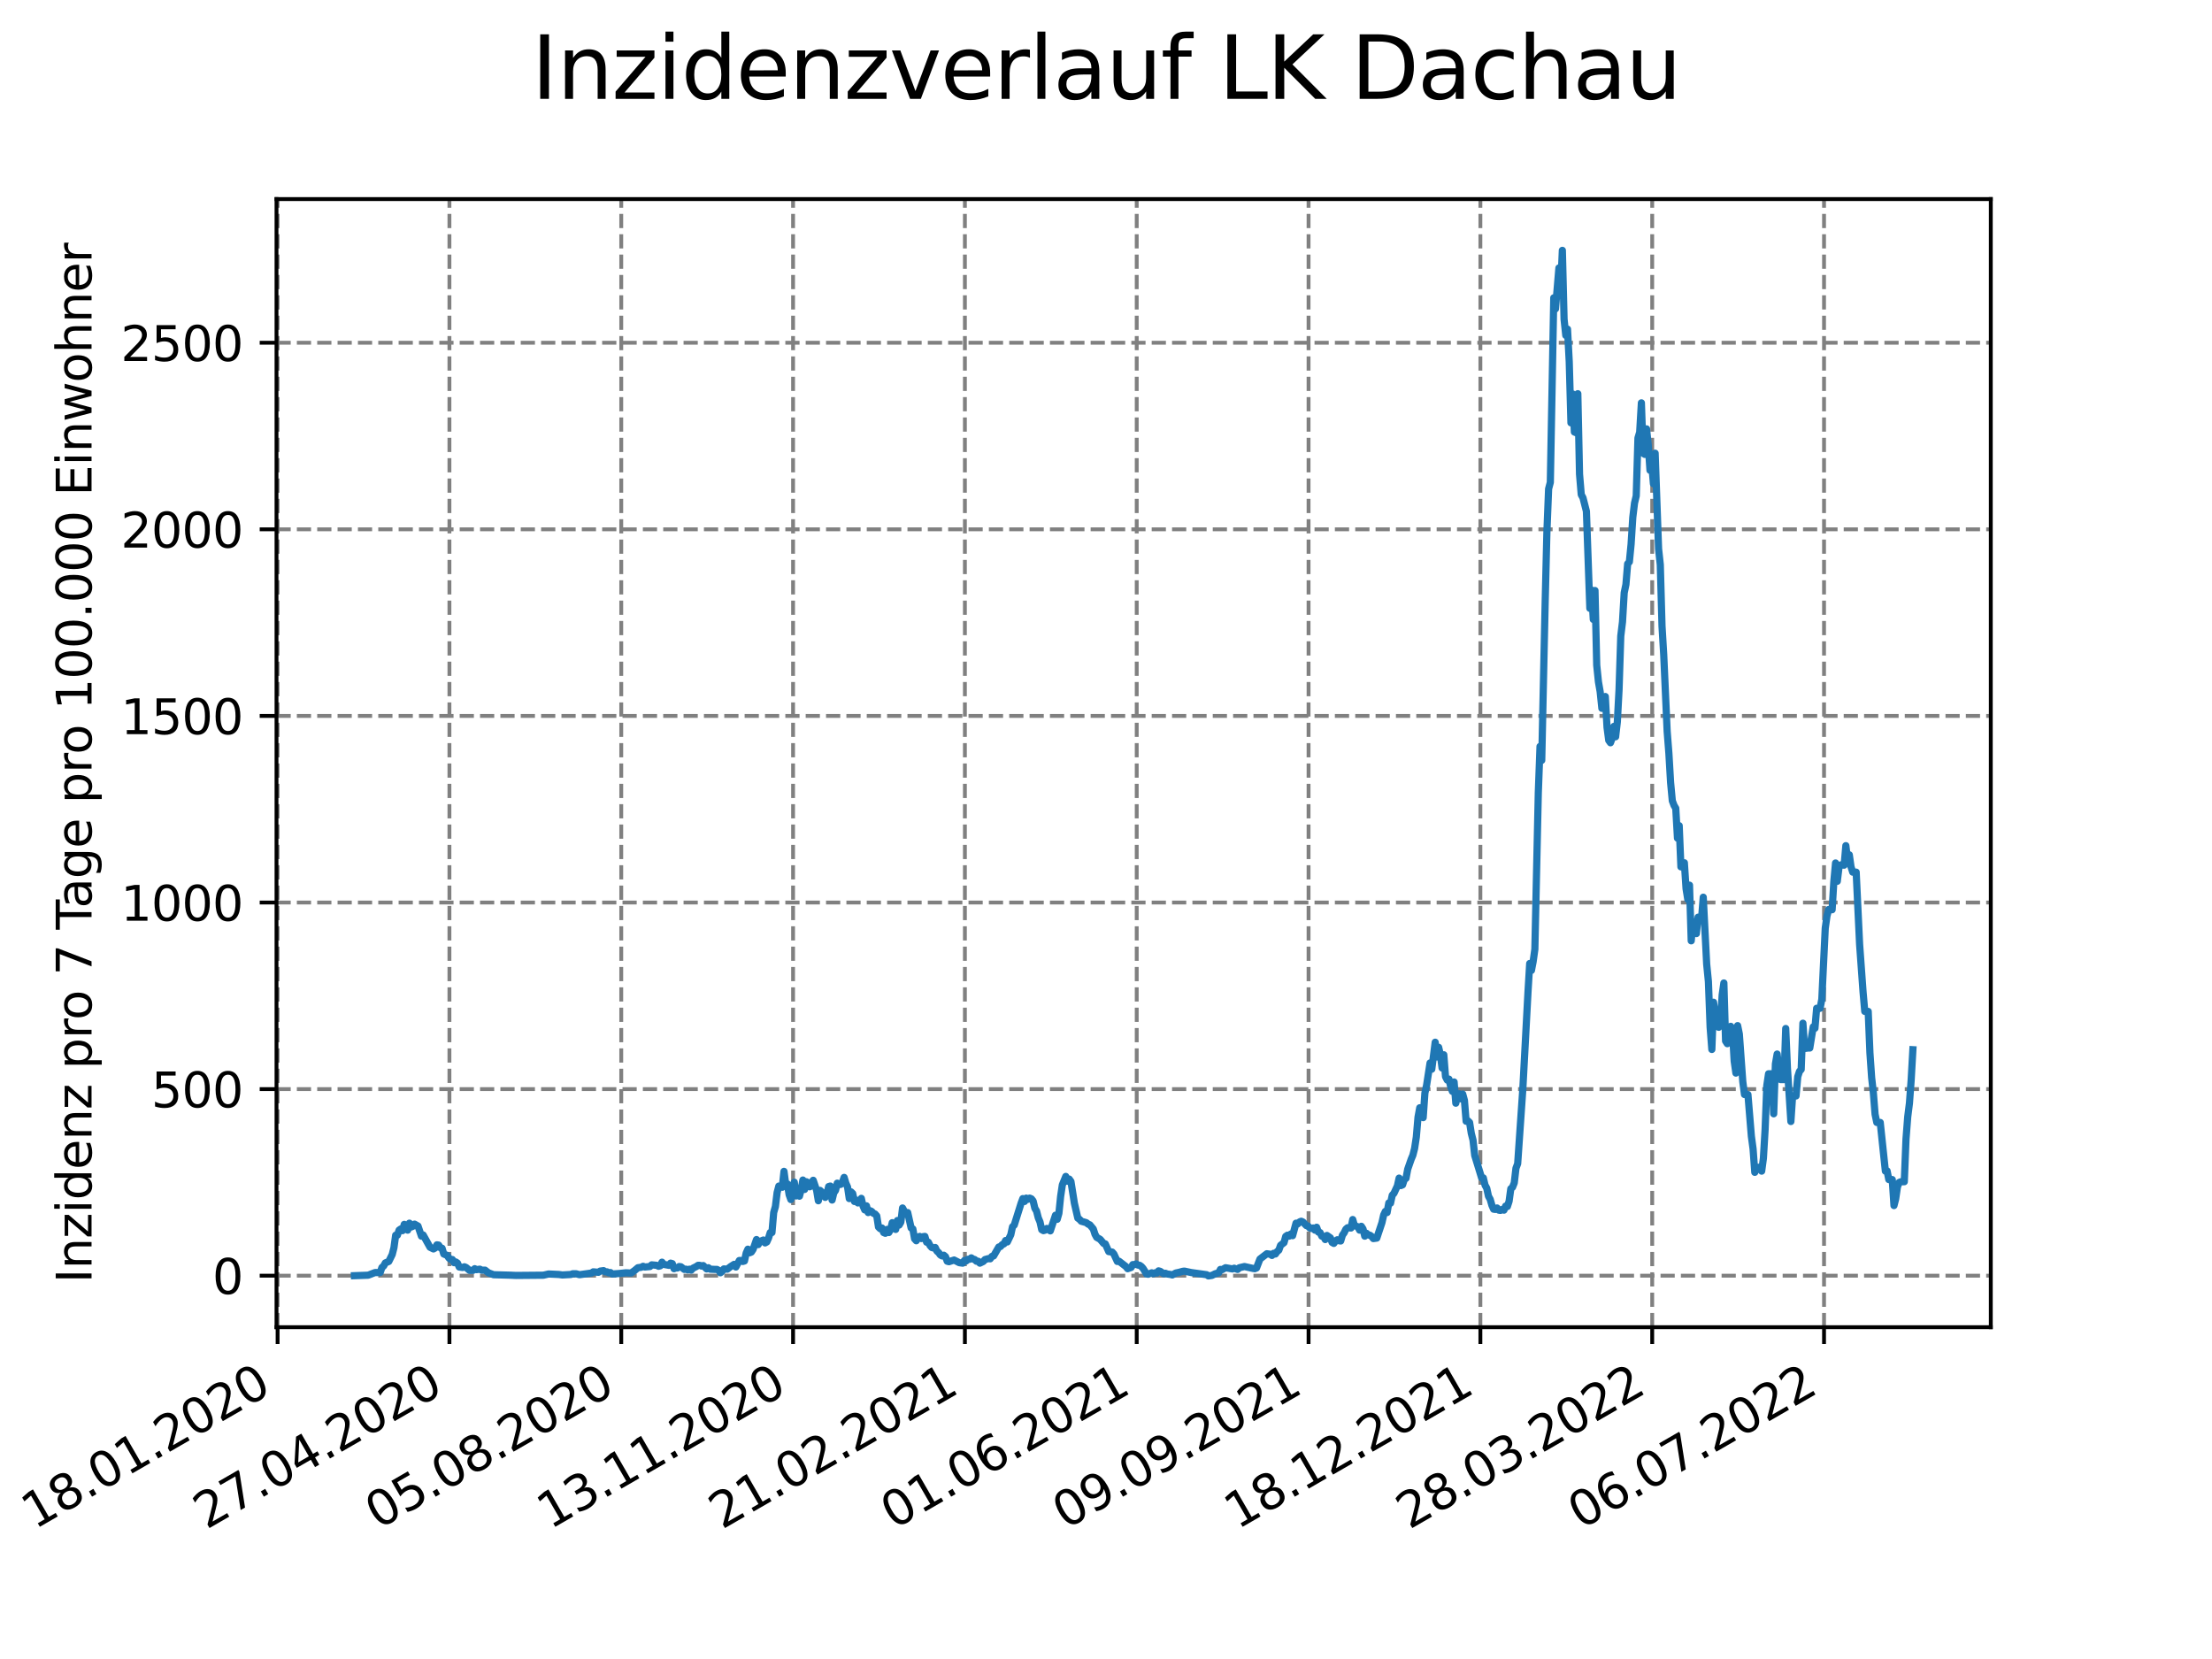 <?xml version="1.0" encoding="utf-8" standalone="no"?>
<!DOCTYPE svg PUBLIC "-//W3C//DTD SVG 1.1//EN"
  "http://www.w3.org/Graphics/SVG/1.1/DTD/svg11.dtd">
<svg xmlns:xlink="http://www.w3.org/1999/xlink" width="460.8pt" height="345.6pt" viewBox="0 0 460.8 345.6" xmlns="http://www.w3.org/2000/svg" version="1.1">
 <defs>
  <style type="text/css">*{stroke-linejoin: round; stroke-linecap: butt}</style>
 </defs>
 <g id="figure_1">
  <g id="patch_1">
   <path d="M 0 345.6 
L 460.8 345.6 
L 460.8 0 
L 0 0 
z
" style="fill: #ffffff"/>
  </g>
  <g id="axes_1">
   <g id="patch_2">
    <path d="M 57.6 276.48 
L 414.72 276.48 
L 414.72 41.472 
L 57.6 41.472 
z
" style="fill: #ffffff"/>
   </g>
   <g id="matplotlib.axis_1">
    <g id="xtick_1">
     <g id="line2d_1">
      <path d="M 57.83 276.48 
L 57.83 41.472 
" clip-path="url(#pc5fd9ca3a9)" style="fill: none; stroke-dasharray: 2.96,1.28; stroke-dashoffset: 0; stroke: #808080; stroke-width: 0.8"/>
     </g>
     <g id="line2d_2">
      <defs>
       <path id="m1466e0e944" d="M 0 0 
L 0 3.5 
" style="stroke: #000000; stroke-width: 0.8"/>
      </defs>
      <g>
       <use xlink:href="#m1466e0e944" x="57.83" y="276.48" style="stroke: #000000; stroke-width: 0.8"/>
      </g>
     </g>
     <g id="text_1">
      <!-- 18.01.2020 -->
      <g transform="translate(7.204 318.689)rotate(-30)scale(0.1 -0.1)">
       <defs>
        <path id="DejaVuSans-31" d="M 794 531 
L 1825 531 
L 1825 4091 
L 703 3866 
L 703 4441 
L 1819 4666 
L 2450 4666 
L 2450 531 
L 3481 531 
L 3481 0 
L 794 0 
L 794 531 
z
" transform="scale(0.016)"/>
        <path id="DejaVuSans-38" d="M 2034 2216 
Q 1584 2216 1326 1975 
Q 1069 1734 1069 1313 
Q 1069 891 1326 650 
Q 1584 409 2034 409 
Q 2484 409 2743 651 
Q 3003 894 3003 1313 
Q 3003 1734 2745 1975 
Q 2488 2216 2034 2216 
z
M 1403 2484 
Q 997 2584 770 2862 
Q 544 3141 544 3541 
Q 544 4100 942 4425 
Q 1341 4750 2034 4750 
Q 2731 4750 3128 4425 
Q 3525 4100 3525 3541 
Q 3525 3141 3298 2862 
Q 3072 2584 2669 2484 
Q 3125 2378 3379 2068 
Q 3634 1759 3634 1313 
Q 3634 634 3220 271 
Q 2806 -91 2034 -91 
Q 1263 -91 848 271 
Q 434 634 434 1313 
Q 434 1759 690 2068 
Q 947 2378 1403 2484 
z
M 1172 3481 
Q 1172 3119 1398 2916 
Q 1625 2713 2034 2713 
Q 2441 2713 2670 2916 
Q 2900 3119 2900 3481 
Q 2900 3844 2670 4047 
Q 2441 4250 2034 4250 
Q 1625 4250 1398 4047 
Q 1172 3844 1172 3481 
z
" transform="scale(0.016)"/>
        <path id="DejaVuSans-2e" d="M 684 794 
L 1344 794 
L 1344 0 
L 684 0 
L 684 794 
z
" transform="scale(0.016)"/>
        <path id="DejaVuSans-30" d="M 2034 4250 
Q 1547 4250 1301 3770 
Q 1056 3291 1056 2328 
Q 1056 1369 1301 889 
Q 1547 409 2034 409 
Q 2525 409 2770 889 
Q 3016 1369 3016 2328 
Q 3016 3291 2770 3770 
Q 2525 4250 2034 4250 
z
M 2034 4750 
Q 2819 4750 3233 4129 
Q 3647 3509 3647 2328 
Q 3647 1150 3233 529 
Q 2819 -91 2034 -91 
Q 1250 -91 836 529 
Q 422 1150 422 2328 
Q 422 3509 836 4129 
Q 1250 4750 2034 4750 
z
" transform="scale(0.016)"/>
        <path id="DejaVuSans-32" d="M 1228 531 
L 3431 531 
L 3431 0 
L 469 0 
L 469 531 
Q 828 903 1448 1529 
Q 2069 2156 2228 2338 
Q 2531 2678 2651 2914 
Q 2772 3150 2772 3378 
Q 2772 3750 2511 3984 
Q 2250 4219 1831 4219 
Q 1534 4219 1204 4116 
Q 875 4013 500 3803 
L 500 4441 
Q 881 4594 1212 4672 
Q 1544 4750 1819 4750 
Q 2544 4750 2975 4387 
Q 3406 4025 3406 3419 
Q 3406 3131 3298 2873 
Q 3191 2616 2906 2266 
Q 2828 2175 2409 1742 
Q 1991 1309 1228 531 
z
" transform="scale(0.016)"/>
       </defs>
       <use xlink:href="#DejaVuSans-31"/>
       <use xlink:href="#DejaVuSans-38" x="63.623"/>
       <use xlink:href="#DejaVuSans-2e" x="127.246"/>
       <use xlink:href="#DejaVuSans-30" x="159.033"/>
       <use xlink:href="#DejaVuSans-31" x="222.656"/>
       <use xlink:href="#DejaVuSans-2e" x="286.279"/>
       <use xlink:href="#DejaVuSans-32" x="318.066"/>
       <use xlink:href="#DejaVuSans-30" x="381.689"/>
       <use xlink:href="#DejaVuSans-32" x="445.312"/>
       <use xlink:href="#DejaVuSans-30" x="508.936"/>
      </g>
     </g>
    </g>
    <g id="xtick_2">
     <g id="line2d_3">
      <path d="M 93.624 276.48 
L 93.624 41.472 
" clip-path="url(#pc5fd9ca3a9)" style="fill: none; stroke-dasharray: 2.96,1.28; stroke-dashoffset: 0; stroke: #808080; stroke-width: 0.8"/>
     </g>
     <g id="line2d_4">
      <g>
       <use xlink:href="#m1466e0e944" x="93.624" y="276.48" style="stroke: #000000; stroke-width: 0.8"/>
      </g>
     </g>
     <g id="text_2">
      <!-- 27.04.2020 -->
      <g transform="translate(42.999 318.689)rotate(-30)scale(0.1 -0.1)">
       <defs>
        <path id="DejaVuSans-37" d="M 525 4666 
L 3525 4666 
L 3525 4397 
L 1831 0 
L 1172 0 
L 2766 4134 
L 525 4134 
L 525 4666 
z
" transform="scale(0.016)"/>
        <path id="DejaVuSans-34" d="M 2419 4116 
L 825 1625 
L 2419 1625 
L 2419 4116 
z
M 2253 4666 
L 3047 4666 
L 3047 1625 
L 3713 1625 
L 3713 1100 
L 3047 1100 
L 3047 0 
L 2419 0 
L 2419 1100 
L 313 1100 
L 313 1709 
L 2253 4666 
z
" transform="scale(0.016)"/>
       </defs>
       <use xlink:href="#DejaVuSans-32"/>
       <use xlink:href="#DejaVuSans-37" x="63.623"/>
       <use xlink:href="#DejaVuSans-2e" x="127.246"/>
       <use xlink:href="#DejaVuSans-30" x="159.033"/>
       <use xlink:href="#DejaVuSans-34" x="222.656"/>
       <use xlink:href="#DejaVuSans-2e" x="286.279"/>
       <use xlink:href="#DejaVuSans-32" x="318.066"/>
       <use xlink:href="#DejaVuSans-30" x="381.689"/>
       <use xlink:href="#DejaVuSans-32" x="445.312"/>
       <use xlink:href="#DejaVuSans-30" x="508.936"/>
      </g>
     </g>
    </g>
    <g id="xtick_3">
     <g id="line2d_5">
      <path d="M 129.418 276.48 
L 129.418 41.472 
" clip-path="url(#pc5fd9ca3a9)" style="fill: none; stroke-dasharray: 2.96,1.28; stroke-dashoffset: 0; stroke: #808080; stroke-width: 0.8"/>
     </g>
     <g id="line2d_6">
      <g>
       <use xlink:href="#m1466e0e944" x="129.418" y="276.48" style="stroke: #000000; stroke-width: 0.8"/>
      </g>
     </g>
     <g id="text_3">
      <!-- 05.08.2020 -->
      <g transform="translate(78.793 318.689)rotate(-30)scale(0.1 -0.1)">
       <defs>
        <path id="DejaVuSans-35" d="M 691 4666 
L 3169 4666 
L 3169 4134 
L 1269 4134 
L 1269 2991 
Q 1406 3038 1543 3061 
Q 1681 3084 1819 3084 
Q 2600 3084 3056 2656 
Q 3513 2228 3513 1497 
Q 3513 744 3044 326 
Q 2575 -91 1722 -91 
Q 1428 -91 1123 -41 
Q 819 9 494 109 
L 494 744 
Q 775 591 1075 516 
Q 1375 441 1709 441 
Q 2250 441 2565 725 
Q 2881 1009 2881 1497 
Q 2881 1984 2565 2268 
Q 2250 2553 1709 2553 
Q 1456 2553 1204 2497 
Q 953 2441 691 2322 
L 691 4666 
z
" transform="scale(0.016)"/>
       </defs>
       <use xlink:href="#DejaVuSans-30"/>
       <use xlink:href="#DejaVuSans-35" x="63.623"/>
       <use xlink:href="#DejaVuSans-2e" x="127.246"/>
       <use xlink:href="#DejaVuSans-30" x="159.033"/>
       <use xlink:href="#DejaVuSans-38" x="222.656"/>
       <use xlink:href="#DejaVuSans-2e" x="286.279"/>
       <use xlink:href="#DejaVuSans-32" x="318.066"/>
       <use xlink:href="#DejaVuSans-30" x="381.689"/>
       <use xlink:href="#DejaVuSans-32" x="445.312"/>
       <use xlink:href="#DejaVuSans-30" x="508.936"/>
      </g>
     </g>
    </g>
    <g id="xtick_4">
     <g id="line2d_7">
      <path d="M 165.213 276.48 
L 165.213 41.472 
" clip-path="url(#pc5fd9ca3a9)" style="fill: none; stroke-dasharray: 2.96,1.28; stroke-dashoffset: 0; stroke: #808080; stroke-width: 0.8"/>
     </g>
     <g id="line2d_8">
      <g>
       <use xlink:href="#m1466e0e944" x="165.213" y="276.48" style="stroke: #000000; stroke-width: 0.8"/>
      </g>
     </g>
     <g id="text_4">
      <!-- 13.11.2020 -->
      <g transform="translate(114.587 318.689)rotate(-30)scale(0.1 -0.1)">
       <defs>
        <path id="DejaVuSans-33" d="M 2597 2516 
Q 3050 2419 3304 2112 
Q 3559 1806 3559 1356 
Q 3559 666 3084 287 
Q 2609 -91 1734 -91 
Q 1441 -91 1130 -33 
Q 819 25 488 141 
L 488 750 
Q 750 597 1062 519 
Q 1375 441 1716 441 
Q 2309 441 2620 675 
Q 2931 909 2931 1356 
Q 2931 1769 2642 2001 
Q 2353 2234 1838 2234 
L 1294 2234 
L 1294 2753 
L 1863 2753 
Q 2328 2753 2575 2939 
Q 2822 3125 2822 3475 
Q 2822 3834 2567 4026 
Q 2313 4219 1838 4219 
Q 1578 4219 1281 4162 
Q 984 4106 628 3988 
L 628 4550 
Q 988 4650 1302 4700 
Q 1616 4750 1894 4750 
Q 2613 4750 3031 4423 
Q 3450 4097 3450 3541 
Q 3450 3153 3228 2886 
Q 3006 2619 2597 2516 
z
" transform="scale(0.016)"/>
       </defs>
       <use xlink:href="#DejaVuSans-31"/>
       <use xlink:href="#DejaVuSans-33" x="63.623"/>
       <use xlink:href="#DejaVuSans-2e" x="127.246"/>
       <use xlink:href="#DejaVuSans-31" x="159.033"/>
       <use xlink:href="#DejaVuSans-31" x="222.656"/>
       <use xlink:href="#DejaVuSans-2e" x="286.279"/>
       <use xlink:href="#DejaVuSans-32" x="318.066"/>
       <use xlink:href="#DejaVuSans-30" x="381.689"/>
       <use xlink:href="#DejaVuSans-32" x="445.312"/>
       <use xlink:href="#DejaVuSans-30" x="508.936"/>
      </g>
     </g>
    </g>
    <g id="xtick_5">
     <g id="line2d_9">
      <path d="M 201.007 276.48 
L 201.007 41.472 
" clip-path="url(#pc5fd9ca3a9)" style="fill: none; stroke-dasharray: 2.96,1.28; stroke-dashoffset: 0; stroke: #808080; stroke-width: 0.8"/>
     </g>
     <g id="line2d_10">
      <g>
       <use xlink:href="#m1466e0e944" x="201.007" y="276.48" style="stroke: #000000; stroke-width: 0.8"/>
      </g>
     </g>
     <g id="text_5">
      <!-- 21.02.2021 -->
      <g transform="translate(150.382 318.689)rotate(-30)scale(0.1 -0.1)">
       <use xlink:href="#DejaVuSans-32"/>
       <use xlink:href="#DejaVuSans-31" x="63.623"/>
       <use xlink:href="#DejaVuSans-2e" x="127.246"/>
       <use xlink:href="#DejaVuSans-30" x="159.033"/>
       <use xlink:href="#DejaVuSans-32" x="222.656"/>
       <use xlink:href="#DejaVuSans-2e" x="286.279"/>
       <use xlink:href="#DejaVuSans-32" x="318.066"/>
       <use xlink:href="#DejaVuSans-30" x="381.689"/>
       <use xlink:href="#DejaVuSans-32" x="445.312"/>
       <use xlink:href="#DejaVuSans-31" x="508.936"/>
      </g>
     </g>
    </g>
    <g id="xtick_6">
     <g id="line2d_11">
      <path d="M 236.801 276.48 
L 236.801 41.472 
" clip-path="url(#pc5fd9ca3a9)" style="fill: none; stroke-dasharray: 2.96,1.28; stroke-dashoffset: 0; stroke: #808080; stroke-width: 0.8"/>
     </g>
     <g id="line2d_12">
      <g>
       <use xlink:href="#m1466e0e944" x="236.801" y="276.48" style="stroke: #000000; stroke-width: 0.8"/>
      </g>
     </g>
     <g id="text_6">
      <!-- 01.06.2021 -->
      <g transform="translate(186.176 318.689)rotate(-30)scale(0.1 -0.1)">
       <defs>
        <path id="DejaVuSans-36" d="M 2113 2584 
Q 1688 2584 1439 2293 
Q 1191 2003 1191 1497 
Q 1191 994 1439 701 
Q 1688 409 2113 409 
Q 2538 409 2786 701 
Q 3034 994 3034 1497 
Q 3034 2003 2786 2293 
Q 2538 2584 2113 2584 
z
M 3366 4563 
L 3366 3988 
Q 3128 4100 2886 4159 
Q 2644 4219 2406 4219 
Q 1781 4219 1451 3797 
Q 1122 3375 1075 2522 
Q 1259 2794 1537 2939 
Q 1816 3084 2150 3084 
Q 2853 3084 3261 2657 
Q 3669 2231 3669 1497 
Q 3669 778 3244 343 
Q 2819 -91 2113 -91 
Q 1303 -91 875 529 
Q 447 1150 447 2328 
Q 447 3434 972 4092 
Q 1497 4750 2381 4750 
Q 2619 4750 2861 4703 
Q 3103 4656 3366 4563 
z
" transform="scale(0.016)"/>
       </defs>
       <use xlink:href="#DejaVuSans-30"/>
       <use xlink:href="#DejaVuSans-31" x="63.623"/>
       <use xlink:href="#DejaVuSans-2e" x="127.246"/>
       <use xlink:href="#DejaVuSans-30" x="159.033"/>
       <use xlink:href="#DejaVuSans-36" x="222.656"/>
       <use xlink:href="#DejaVuSans-2e" x="286.279"/>
       <use xlink:href="#DejaVuSans-32" x="318.066"/>
       <use xlink:href="#DejaVuSans-30" x="381.689"/>
       <use xlink:href="#DejaVuSans-32" x="445.312"/>
       <use xlink:href="#DejaVuSans-31" x="508.936"/>
      </g>
     </g>
    </g>
    <g id="xtick_7">
     <g id="line2d_13">
      <path d="M 272.596 276.48 
L 272.596 41.472 
" clip-path="url(#pc5fd9ca3a9)" style="fill: none; stroke-dasharray: 2.96,1.28; stroke-dashoffset: 0; stroke: #808080; stroke-width: 0.8"/>
     </g>
     <g id="line2d_14">
      <g>
       <use xlink:href="#m1466e0e944" x="272.596" y="276.48" style="stroke: #000000; stroke-width: 0.8"/>
      </g>
     </g>
     <g id="text_7">
      <!-- 09.09.2021 -->
      <g transform="translate(221.97 318.689)rotate(-30)scale(0.1 -0.1)">
       <defs>
        <path id="DejaVuSans-39" d="M 703 97 
L 703 672 
Q 941 559 1184 500 
Q 1428 441 1663 441 
Q 2288 441 2617 861 
Q 2947 1281 2994 2138 
Q 2813 1869 2534 1725 
Q 2256 1581 1919 1581 
Q 1219 1581 811 2004 
Q 403 2428 403 3163 
Q 403 3881 828 4315 
Q 1253 4750 1959 4750 
Q 2769 4750 3195 4129 
Q 3622 3509 3622 2328 
Q 3622 1225 3098 567 
Q 2575 -91 1691 -91 
Q 1453 -91 1209 -44 
Q 966 3 703 97 
z
M 1959 2075 
Q 2384 2075 2632 2365 
Q 2881 2656 2881 3163 
Q 2881 3666 2632 3958 
Q 2384 4250 1959 4250 
Q 1534 4250 1286 3958 
Q 1038 3666 1038 3163 
Q 1038 2656 1286 2365 
Q 1534 2075 1959 2075 
z
" transform="scale(0.016)"/>
       </defs>
       <use xlink:href="#DejaVuSans-30"/>
       <use xlink:href="#DejaVuSans-39" x="63.623"/>
       <use xlink:href="#DejaVuSans-2e" x="127.246"/>
       <use xlink:href="#DejaVuSans-30" x="159.033"/>
       <use xlink:href="#DejaVuSans-39" x="222.656"/>
       <use xlink:href="#DejaVuSans-2e" x="286.279"/>
       <use xlink:href="#DejaVuSans-32" x="318.066"/>
       <use xlink:href="#DejaVuSans-30" x="381.689"/>
       <use xlink:href="#DejaVuSans-32" x="445.312"/>
       <use xlink:href="#DejaVuSans-31" x="508.936"/>
      </g>
     </g>
    </g>
    <g id="xtick_8">
     <g id="line2d_15">
      <path d="M 308.39 276.48 
L 308.39 41.472 
" clip-path="url(#pc5fd9ca3a9)" style="fill: none; stroke-dasharray: 2.96,1.28; stroke-dashoffset: 0; stroke: #808080; stroke-width: 0.8"/>
     </g>
     <g id="line2d_16">
      <g>
       <use xlink:href="#m1466e0e944" x="308.39" y="276.48" style="stroke: #000000; stroke-width: 0.8"/>
      </g>
     </g>
     <g id="text_8">
      <!-- 18.12.2021 -->
      <g transform="translate(257.765 318.689)rotate(-30)scale(0.1 -0.1)">
       <use xlink:href="#DejaVuSans-31"/>
       <use xlink:href="#DejaVuSans-38" x="63.623"/>
       <use xlink:href="#DejaVuSans-2e" x="127.246"/>
       <use xlink:href="#DejaVuSans-31" x="159.033"/>
       <use xlink:href="#DejaVuSans-32" x="222.656"/>
       <use xlink:href="#DejaVuSans-2e" x="286.279"/>
       <use xlink:href="#DejaVuSans-32" x="318.066"/>
       <use xlink:href="#DejaVuSans-30" x="381.689"/>
       <use xlink:href="#DejaVuSans-32" x="445.312"/>
       <use xlink:href="#DejaVuSans-31" x="508.936"/>
      </g>
     </g>
    </g>
    <g id="xtick_9">
     <g id="line2d_17">
      <path d="M 344.184 276.48 
L 344.184 41.472 
" clip-path="url(#pc5fd9ca3a9)" style="fill: none; stroke-dasharray: 2.96,1.28; stroke-dashoffset: 0; stroke: #808080; stroke-width: 0.8"/>
     </g>
     <g id="line2d_18">
      <g>
       <use xlink:href="#m1466e0e944" x="344.184" y="276.48" style="stroke: #000000; stroke-width: 0.8"/>
      </g>
     </g>
     <g id="text_9">
      <!-- 28.03.2022 -->
      <g transform="translate(293.559 318.689)rotate(-30)scale(0.1 -0.1)">
       <use xlink:href="#DejaVuSans-32"/>
       <use xlink:href="#DejaVuSans-38" x="63.623"/>
       <use xlink:href="#DejaVuSans-2e" x="127.246"/>
       <use xlink:href="#DejaVuSans-30" x="159.033"/>
       <use xlink:href="#DejaVuSans-33" x="222.656"/>
       <use xlink:href="#DejaVuSans-2e" x="286.279"/>
       <use xlink:href="#DejaVuSans-32" x="318.066"/>
       <use xlink:href="#DejaVuSans-30" x="381.689"/>
       <use xlink:href="#DejaVuSans-32" x="445.312"/>
       <use xlink:href="#DejaVuSans-32" x="508.936"/>
      </g>
     </g>
    </g>
    <g id="xtick_10">
     <g id="line2d_19">
      <path d="M 379.979 276.48 
L 379.979 41.472 
" clip-path="url(#pc5fd9ca3a9)" style="fill: none; stroke-dasharray: 2.96,1.28; stroke-dashoffset: 0; stroke: #808080; stroke-width: 0.8"/>
     </g>
     <g id="line2d_20">
      <g>
       <use xlink:href="#m1466e0e944" x="379.979" y="276.48" style="stroke: #000000; stroke-width: 0.8"/>
      </g>
     </g>
     <g id="text_10">
      <!-- 06.07.2022 -->
      <g transform="translate(329.353 318.689)rotate(-30)scale(0.1 -0.1)">
       <use xlink:href="#DejaVuSans-30"/>
       <use xlink:href="#DejaVuSans-36" x="63.623"/>
       <use xlink:href="#DejaVuSans-2e" x="127.246"/>
       <use xlink:href="#DejaVuSans-30" x="159.033"/>
       <use xlink:href="#DejaVuSans-37" x="222.656"/>
       <use xlink:href="#DejaVuSans-2e" x="286.279"/>
       <use xlink:href="#DejaVuSans-32" x="318.066"/>
       <use xlink:href="#DejaVuSans-30" x="381.689"/>
       <use xlink:href="#DejaVuSans-32" x="445.312"/>
       <use xlink:href="#DejaVuSans-32" x="508.936"/>
      </g>
     </g>
    </g>
   </g>
   <g id="matplotlib.axis_2">
    <g id="ytick_1">
     <g id="line2d_21">
      <path d="M 57.6 265.748 
L 414.72 265.748 
" clip-path="url(#pc5fd9ca3a9)" style="fill: none; stroke-dasharray: 2.96,1.28; stroke-dashoffset: 0; stroke: #808080; stroke-width: 0.8"/>
     </g>
     <g id="line2d_22">
      <defs>
       <path id="m72b0e35717" d="M 0 0 
L -3.5 0 
" style="stroke: #000000; stroke-width: 0.8"/>
      </defs>
      <g>
       <use xlink:href="#m72b0e35717" x="57.6" y="265.748" style="stroke: #000000; stroke-width: 0.8"/>
      </g>
     </g>
     <g id="text_11">
      <!-- 0 -->
      <g transform="translate(44.237 269.547)scale(0.1 -0.1)">
       <use xlink:href="#DejaVuSans-30"/>
      </g>
     </g>
    </g>
    <g id="ytick_2">
     <g id="line2d_23">
      <path d="M 57.6 226.878 
L 414.72 226.878 
" clip-path="url(#pc5fd9ca3a9)" style="fill: none; stroke-dasharray: 2.96,1.28; stroke-dashoffset: 0; stroke: #808080; stroke-width: 0.8"/>
     </g>
     <g id="line2d_24">
      <g>
       <use xlink:href="#m72b0e35717" x="57.6" y="226.878" style="stroke: #000000; stroke-width: 0.8"/>
      </g>
     </g>
     <g id="text_12">
      <!-- 500 -->
      <g transform="translate(31.512 230.678)scale(0.1 -0.1)">
       <use xlink:href="#DejaVuSans-35"/>
       <use xlink:href="#DejaVuSans-30" x="63.623"/>
       <use xlink:href="#DejaVuSans-30" x="127.246"/>
      </g>
     </g>
    </g>
    <g id="ytick_3">
     <g id="line2d_25">
      <path d="M 57.6 188.009 
L 414.72 188.009 
" clip-path="url(#pc5fd9ca3a9)" style="fill: none; stroke-dasharray: 2.96,1.28; stroke-dashoffset: 0; stroke: #808080; stroke-width: 0.8"/>
     </g>
     <g id="line2d_26">
      <g>
       <use xlink:href="#m72b0e35717" x="57.6" y="188.009" style="stroke: #000000; stroke-width: 0.8"/>
      </g>
     </g>
     <g id="text_13">
      <!-- 1000 -->
      <g transform="translate(25.15 191.809)scale(0.1 -0.1)">
       <use xlink:href="#DejaVuSans-31"/>
       <use xlink:href="#DejaVuSans-30" x="63.623"/>
       <use xlink:href="#DejaVuSans-30" x="127.246"/>
       <use xlink:href="#DejaVuSans-30" x="190.869"/>
      </g>
     </g>
    </g>
    <g id="ytick_4">
     <g id="line2d_27">
      <path d="M 57.6 149.14 
L 414.72 149.14 
" clip-path="url(#pc5fd9ca3a9)" style="fill: none; stroke-dasharray: 2.96,1.28; stroke-dashoffset: 0; stroke: #808080; stroke-width: 0.8"/>
     </g>
     <g id="line2d_28">
      <g>
       <use xlink:href="#m72b0e35717" x="57.6" y="149.14" style="stroke: #000000; stroke-width: 0.8"/>
      </g>
     </g>
     <g id="text_14">
      <!-- 1500 -->
      <g transform="translate(25.15 152.939)scale(0.1 -0.1)">
       <use xlink:href="#DejaVuSans-31"/>
       <use xlink:href="#DejaVuSans-35" x="63.623"/>
       <use xlink:href="#DejaVuSans-30" x="127.246"/>
       <use xlink:href="#DejaVuSans-30" x="190.869"/>
      </g>
     </g>
    </g>
    <g id="ytick_5">
     <g id="line2d_29">
      <path d="M 57.6 110.271 
L 414.72 110.271 
" clip-path="url(#pc5fd9ca3a9)" style="fill: none; stroke-dasharray: 2.96,1.28; stroke-dashoffset: 0; stroke: #808080; stroke-width: 0.8"/>
     </g>
     <g id="line2d_30">
      <g>
       <use xlink:href="#m72b0e35717" x="57.6" y="110.271" style="stroke: #000000; stroke-width: 0.8"/>
      </g>
     </g>
     <g id="text_15">
      <!-- 2000 -->
      <g transform="translate(25.15 114.07)scale(0.1 -0.1)">
       <use xlink:href="#DejaVuSans-32"/>
       <use xlink:href="#DejaVuSans-30" x="63.623"/>
       <use xlink:href="#DejaVuSans-30" x="127.246"/>
       <use xlink:href="#DejaVuSans-30" x="190.869"/>
      </g>
     </g>
    </g>
    <g id="ytick_6">
     <g id="line2d_31">
      <path d="M 57.6 71.402 
L 414.72 71.402 
" clip-path="url(#pc5fd9ca3a9)" style="fill: none; stroke-dasharray: 2.96,1.28; stroke-dashoffset: 0; stroke: #808080; stroke-width: 0.8"/>
     </g>
     <g id="line2d_32">
      <g>
       <use xlink:href="#m72b0e35717" x="57.6" y="71.402" style="stroke: #000000; stroke-width: 0.8"/>
      </g>
     </g>
     <g id="text_16">
      <!-- 2500 -->
      <g transform="translate(25.15 75.201)scale(0.1 -0.1)">
       <use xlink:href="#DejaVuSans-32"/>
       <use xlink:href="#DejaVuSans-35" x="63.623"/>
       <use xlink:href="#DejaVuSans-30" x="127.246"/>
       <use xlink:href="#DejaVuSans-30" x="190.869"/>
      </g>
     </g>
    </g>
    <g id="text_17">
     <!-- Inzidenz pro 7 Tage pro 100.000 Einwohner -->
     <g transform="translate(19.07 267.301)rotate(-90)scale(0.1 -0.1)">
      <defs>
       <path id="DejaVuSans-49" d="M 628 4666 
L 1259 4666 
L 1259 0 
L 628 0 
L 628 4666 
z
" transform="scale(0.016)"/>
       <path id="DejaVuSans-6e" d="M 3513 2113 
L 3513 0 
L 2938 0 
L 2938 2094 
Q 2938 2591 2744 2837 
Q 2550 3084 2163 3084 
Q 1697 3084 1428 2787 
Q 1159 2491 1159 1978 
L 1159 0 
L 581 0 
L 581 3500 
L 1159 3500 
L 1159 2956 
Q 1366 3272 1645 3428 
Q 1925 3584 2291 3584 
Q 2894 3584 3203 3211 
Q 3513 2838 3513 2113 
z
" transform="scale(0.016)"/>
       <path id="DejaVuSans-7a" d="M 353 3500 
L 3084 3500 
L 3084 2975 
L 922 459 
L 3084 459 
L 3084 0 
L 275 0 
L 275 525 
L 2438 3041 
L 353 3041 
L 353 3500 
z
" transform="scale(0.016)"/>
       <path id="DejaVuSans-69" d="M 603 3500 
L 1178 3500 
L 1178 0 
L 603 0 
L 603 3500 
z
M 603 4863 
L 1178 4863 
L 1178 4134 
L 603 4134 
L 603 4863 
z
" transform="scale(0.016)"/>
       <path id="DejaVuSans-64" d="M 2906 2969 
L 2906 4863 
L 3481 4863 
L 3481 0 
L 2906 0 
L 2906 525 
Q 2725 213 2448 61 
Q 2172 -91 1784 -91 
Q 1150 -91 751 415 
Q 353 922 353 1747 
Q 353 2572 751 3078 
Q 1150 3584 1784 3584 
Q 2172 3584 2448 3432 
Q 2725 3281 2906 2969 
z
M 947 1747 
Q 947 1113 1208 752 
Q 1469 391 1925 391 
Q 2381 391 2643 752 
Q 2906 1113 2906 1747 
Q 2906 2381 2643 2742 
Q 2381 3103 1925 3103 
Q 1469 3103 1208 2742 
Q 947 2381 947 1747 
z
" transform="scale(0.016)"/>
       <path id="DejaVuSans-65" d="M 3597 1894 
L 3597 1613 
L 953 1613 
Q 991 1019 1311 708 
Q 1631 397 2203 397 
Q 2534 397 2845 478 
Q 3156 559 3463 722 
L 3463 178 
Q 3153 47 2828 -22 
Q 2503 -91 2169 -91 
Q 1331 -91 842 396 
Q 353 884 353 1716 
Q 353 2575 817 3079 
Q 1281 3584 2069 3584 
Q 2775 3584 3186 3129 
Q 3597 2675 3597 1894 
z
M 3022 2063 
Q 3016 2534 2758 2815 
Q 2500 3097 2075 3097 
Q 1594 3097 1305 2825 
Q 1016 2553 972 2059 
L 3022 2063 
z
" transform="scale(0.016)"/>
       <path id="DejaVuSans-20" transform="scale(0.016)"/>
       <path id="DejaVuSans-70" d="M 1159 525 
L 1159 -1331 
L 581 -1331 
L 581 3500 
L 1159 3500 
L 1159 2969 
Q 1341 3281 1617 3432 
Q 1894 3584 2278 3584 
Q 2916 3584 3314 3078 
Q 3713 2572 3713 1747 
Q 3713 922 3314 415 
Q 2916 -91 2278 -91 
Q 1894 -91 1617 61 
Q 1341 213 1159 525 
z
M 3116 1747 
Q 3116 2381 2855 2742 
Q 2594 3103 2138 3103 
Q 1681 3103 1420 2742 
Q 1159 2381 1159 1747 
Q 1159 1113 1420 752 
Q 1681 391 2138 391 
Q 2594 391 2855 752 
Q 3116 1113 3116 1747 
z
" transform="scale(0.016)"/>
       <path id="DejaVuSans-72" d="M 2631 2963 
Q 2534 3019 2420 3045 
Q 2306 3072 2169 3072 
Q 1681 3072 1420 2755 
Q 1159 2438 1159 1844 
L 1159 0 
L 581 0 
L 581 3500 
L 1159 3500 
L 1159 2956 
Q 1341 3275 1631 3429 
Q 1922 3584 2338 3584 
Q 2397 3584 2469 3576 
Q 2541 3569 2628 3553 
L 2631 2963 
z
" transform="scale(0.016)"/>
       <path id="DejaVuSans-6f" d="M 1959 3097 
Q 1497 3097 1228 2736 
Q 959 2375 959 1747 
Q 959 1119 1226 758 
Q 1494 397 1959 397 
Q 2419 397 2687 759 
Q 2956 1122 2956 1747 
Q 2956 2369 2687 2733 
Q 2419 3097 1959 3097 
z
M 1959 3584 
Q 2709 3584 3137 3096 
Q 3566 2609 3566 1747 
Q 3566 888 3137 398 
Q 2709 -91 1959 -91 
Q 1206 -91 779 398 
Q 353 888 353 1747 
Q 353 2609 779 3096 
Q 1206 3584 1959 3584 
z
" transform="scale(0.016)"/>
       <path id="DejaVuSans-54" d="M -19 4666 
L 3928 4666 
L 3928 4134 
L 2272 4134 
L 2272 0 
L 1638 0 
L 1638 4134 
L -19 4134 
L -19 4666 
z
" transform="scale(0.016)"/>
       <path id="DejaVuSans-61" d="M 2194 1759 
Q 1497 1759 1228 1600 
Q 959 1441 959 1056 
Q 959 750 1161 570 
Q 1363 391 1709 391 
Q 2188 391 2477 730 
Q 2766 1069 2766 1631 
L 2766 1759 
L 2194 1759 
z
M 3341 1997 
L 3341 0 
L 2766 0 
L 2766 531 
Q 2569 213 2275 61 
Q 1981 -91 1556 -91 
Q 1019 -91 701 211 
Q 384 513 384 1019 
Q 384 1609 779 1909 
Q 1175 2209 1959 2209 
L 2766 2209 
L 2766 2266 
Q 2766 2663 2505 2880 
Q 2244 3097 1772 3097 
Q 1472 3097 1187 3025 
Q 903 2953 641 2809 
L 641 3341 
Q 956 3463 1253 3523 
Q 1550 3584 1831 3584 
Q 2591 3584 2966 3190 
Q 3341 2797 3341 1997 
z
" transform="scale(0.016)"/>
       <path id="DejaVuSans-67" d="M 2906 1791 
Q 2906 2416 2648 2759 
Q 2391 3103 1925 3103 
Q 1463 3103 1205 2759 
Q 947 2416 947 1791 
Q 947 1169 1205 825 
Q 1463 481 1925 481 
Q 2391 481 2648 825 
Q 2906 1169 2906 1791 
z
M 3481 434 
Q 3481 -459 3084 -895 
Q 2688 -1331 1869 -1331 
Q 1566 -1331 1297 -1286 
Q 1028 -1241 775 -1147 
L 775 -588 
Q 1028 -725 1275 -790 
Q 1522 -856 1778 -856 
Q 2344 -856 2625 -561 
Q 2906 -266 2906 331 
L 2906 616 
Q 2728 306 2450 153 
Q 2172 0 1784 0 
Q 1141 0 747 490 
Q 353 981 353 1791 
Q 353 2603 747 3093 
Q 1141 3584 1784 3584 
Q 2172 3584 2450 3431 
Q 2728 3278 2906 2969 
L 2906 3500 
L 3481 3500 
L 3481 434 
z
" transform="scale(0.016)"/>
       <path id="DejaVuSans-45" d="M 628 4666 
L 3578 4666 
L 3578 4134 
L 1259 4134 
L 1259 2753 
L 3481 2753 
L 3481 2222 
L 1259 2222 
L 1259 531 
L 3634 531 
L 3634 0 
L 628 0 
L 628 4666 
z
" transform="scale(0.016)"/>
       <path id="DejaVuSans-77" d="M 269 3500 
L 844 3500 
L 1563 769 
L 2278 3500 
L 2956 3500 
L 3675 769 
L 4391 3500 
L 4966 3500 
L 4050 0 
L 3372 0 
L 2619 2869 
L 1863 0 
L 1184 0 
L 269 3500 
z
" transform="scale(0.016)"/>
       <path id="DejaVuSans-68" d="M 3513 2113 
L 3513 0 
L 2938 0 
L 2938 2094 
Q 2938 2591 2744 2837 
Q 2550 3084 2163 3084 
Q 1697 3084 1428 2787 
Q 1159 2491 1159 1978 
L 1159 0 
L 581 0 
L 581 4863 
L 1159 4863 
L 1159 2956 
Q 1366 3272 1645 3428 
Q 1925 3584 2291 3584 
Q 2894 3584 3203 3211 
Q 3513 2838 3513 2113 
z
" transform="scale(0.016)"/>
      </defs>
      <use xlink:href="#DejaVuSans-49"/>
      <use xlink:href="#DejaVuSans-6e" x="29.492"/>
      <use xlink:href="#DejaVuSans-7a" x="92.871"/>
      <use xlink:href="#DejaVuSans-69" x="145.361"/>
      <use xlink:href="#DejaVuSans-64" x="173.145"/>
      <use xlink:href="#DejaVuSans-65" x="236.621"/>
      <use xlink:href="#DejaVuSans-6e" x="298.145"/>
      <use xlink:href="#DejaVuSans-7a" x="361.523"/>
      <use xlink:href="#DejaVuSans-20" x="414.014"/>
      <use xlink:href="#DejaVuSans-70" x="445.801"/>
      <use xlink:href="#DejaVuSans-72" x="509.277"/>
      <use xlink:href="#DejaVuSans-6f" x="548.141"/>
      <use xlink:href="#DejaVuSans-20" x="609.322"/>
      <use xlink:href="#DejaVuSans-37" x="641.109"/>
      <use xlink:href="#DejaVuSans-20" x="704.732"/>
      <use xlink:href="#DejaVuSans-54" x="736.52"/>
      <use xlink:href="#DejaVuSans-61" x="781.104"/>
      <use xlink:href="#DejaVuSans-67" x="842.383"/>
      <use xlink:href="#DejaVuSans-65" x="905.859"/>
      <use xlink:href="#DejaVuSans-20" x="967.383"/>
      <use xlink:href="#DejaVuSans-70" x="999.17"/>
      <use xlink:href="#DejaVuSans-72" x="1062.646"/>
      <use xlink:href="#DejaVuSans-6f" x="1101.51"/>
      <use xlink:href="#DejaVuSans-20" x="1162.691"/>
      <use xlink:href="#DejaVuSans-31" x="1194.479"/>
      <use xlink:href="#DejaVuSans-30" x="1258.102"/>
      <use xlink:href="#DejaVuSans-30" x="1321.725"/>
      <use xlink:href="#DejaVuSans-2e" x="1385.348"/>
      <use xlink:href="#DejaVuSans-30" x="1417.135"/>
      <use xlink:href="#DejaVuSans-30" x="1480.758"/>
      <use xlink:href="#DejaVuSans-30" x="1544.381"/>
      <use xlink:href="#DejaVuSans-20" x="1608.004"/>
      <use xlink:href="#DejaVuSans-45" x="1639.791"/>
      <use xlink:href="#DejaVuSans-69" x="1702.975"/>
      <use xlink:href="#DejaVuSans-6e" x="1730.758"/>
      <use xlink:href="#DejaVuSans-77" x="1794.137"/>
      <use xlink:href="#DejaVuSans-6f" x="1875.924"/>
      <use xlink:href="#DejaVuSans-68" x="1937.105"/>
      <use xlink:href="#DejaVuSans-6e" x="2000.484"/>
      <use xlink:href="#DejaVuSans-65" x="2063.863"/>
      <use xlink:href="#DejaVuSans-72" x="2125.387"/>
     </g>
    </g>
   </g>
   <g id="line2d_33">
    <path d="M 73.833 265.748 
L 76.696 265.647 
L 78.128 265.095 
L 78.844 265.095 
L 79.202 265.095 
L 79.56 264.041 
L 79.918 263.74 
L 80.276 263.088 
L 80.992 262.787 
L 81.707 261.331 
L 82.065 259.926 
L 82.423 257.316 
L 82.781 257.316 
L 83.139 256.262 
L 83.497 256.011 
L 83.855 256.363 
L 84.213 255.058 
L 84.571 255.911 
L 84.929 256.262 
L 85.287 254.807 
L 85.645 255.61 
L 86.003 255.459 
L 86.361 255.008 
L 87.077 255.409 
L 87.793 257.517 
L 88.15 257.266 
L 89.582 259.826 
L 90.298 260.177 
L 90.656 259.976 
L 91.014 259.324 
L 91.372 259.374 
L 91.73 259.926 
L 92.088 260.026 
L 92.446 261.231 
L 93.162 261.532 
L 93.52 262.084 
L 93.878 262.335 
L 94.235 262.385 
L 94.593 263.038 
L 94.951 262.887 
L 95.309 263.138 
L 95.667 263.941 
L 96.383 264.041 
L 96.741 263.891 
L 97.099 264.041 
L 97.815 264.644 
L 98.531 264.644 
L 98.889 264.292 
L 99.247 264.493 
L 99.963 264.393 
L 100.321 264.593 
L 101.036 264.593 
L 101.752 265.145 
L 102.826 265.547 
L 106.406 265.647 
L 107.479 265.697 
L 113.206 265.647 
L 114.28 265.396 
L 116.428 265.497 
L 117.144 265.597 
L 118.934 265.497 
L 119.292 265.346 
L 120.007 265.346 
L 120.723 265.547 
L 123.229 265.196 
L 123.587 264.945 
L 124.661 265.045 
L 125.019 264.794 
L 125.735 264.694 
L 126.092 264.945 
L 126.45 264.945 
L 126.808 265.145 
L 127.166 265.095 
L 127.524 265.396 
L 128.956 265.296 
L 130.388 265.145 
L 131.462 265.196 
L 132.177 264.694 
L 132.893 264.091 
L 133.609 263.991 
L 133.967 263.79 
L 134.325 263.941 
L 135.399 263.841 
L 135.757 263.489 
L 136.831 263.59 
L 137.189 263.79 
L 137.547 263.69 
L 137.905 262.937 
L 138.263 263.389 
L 139.336 263.59 
L 139.694 263.138 
L 140.052 263.238 
L 140.41 264.292 
L 140.768 264.142 
L 141.126 264.142 
L 141.484 263.841 
L 141.842 263.891 
L 142.558 264.443 
L 142.916 264.393 
L 143.274 264.543 
L 143.632 264.393 
L 143.99 264.593 
L 144.348 264.192 
L 145.063 263.841 
L 145.421 263.59 
L 145.779 263.59 
L 146.137 263.74 
L 146.495 263.64 
L 147.211 264.342 
L 147.569 264.091 
L 147.927 264.393 
L 149.001 264.443 
L 149.359 264.443 
L 149.717 264.644 
L 150.075 265.145 
L 150.433 264.844 
L 150.791 264.342 
L 151.506 264.393 
L 152.222 263.841 
L 152.938 263.389 
L 153.296 263.941 
L 154.012 262.586 
L 154.37 262.586 
L 154.728 262.787 
L 155.086 262.686 
L 155.444 261.03 
L 155.802 260.227 
L 156.16 260.98 
L 156.518 260.829 
L 156.876 260.277 
L 157.591 258.22 
L 157.949 259.274 
L 158.307 258.621 
L 159.023 258.32 
L 159.381 258.922 
L 159.739 258.722 
L 160.097 257.919 
L 160.455 256.764 
L 160.813 256.764 
L 161.171 252.599 
L 161.529 251.344 
L 161.887 248.433 
L 162.245 247.078 
L 162.961 247.329 
L 163.319 244.017 
L 163.676 246.727 
L 164.034 246.627 
L 164.392 248.885 
L 164.75 249.889 
L 165.108 247.58 
L 165.466 246.275 
L 165.824 249.136 
L 166.182 247.982 
L 166.54 249.186 
L 166.898 247.831 
L 167.256 245.824 
L 167.614 247.781 
L 167.972 246.175 
L 168.33 246.376 
L 168.688 247.229 
L 169.046 246.376 
L 169.404 245.874 
L 170.119 247.982 
L 170.477 250.14 
L 170.835 247.982 
L 171.551 248.684 
L 171.909 249.437 
L 172.267 248.734 
L 172.625 247.179 
L 172.983 247.078 
L 173.341 249.989 
L 173.699 248.483 
L 174.057 247.982 
L 174.415 246.476 
L 174.773 246.777 
L 175.131 246.727 
L 175.489 246.275 
L 175.847 245.272 
L 176.205 246.476 
L 176.562 247.279 
L 176.92 249.688 
L 177.278 248.283 
L 177.636 248.634 
L 177.994 250.29 
L 178.352 249.989 
L 178.71 250.591 
L 179.068 250.24 
L 179.426 249.638 
L 179.784 251.244 
L 180.142 252.047 
L 180.5 251.194 
L 180.858 252.599 
L 181.216 252.197 
L 181.574 252.348 
L 181.932 252.749 
L 182.29 252.9 
L 182.647 253.301 
L 183.005 255.61 
L 183.363 255.961 
L 183.721 255.811 
L 184.079 256.764 
L 184.437 256.915 
L 184.795 256.112 
L 185.153 256.764 
L 185.511 256.162 
L 185.869 254.707 
L 186.585 256.112 
L 186.943 254.255 
L 187.301 255.208 
L 187.659 254.606 
L 188.017 251.645 
L 188.733 252.95 
L 189.09 252.599 
L 189.806 255.811 
L 190.164 256.011 
L 190.522 258.069 
L 190.88 258.471 
L 191.238 257.718 
L 191.596 257.567 
L 191.954 258.019 
L 192.312 257.617 
L 192.67 257.567 
L 193.028 258.772 
L 193.386 258.772 
L 193.744 259.474 
L 194.102 259.876 
L 194.46 259.976 
L 194.818 259.876 
L 195.175 260.629 
L 195.533 260.93 
L 195.891 261.432 
L 196.249 261.632 
L 196.607 261.482 
L 196.965 261.783 
L 197.323 262.736 
L 197.681 262.837 
L 198.755 262.486 
L 199.829 263.038 
L 200.545 263.138 
L 200.903 262.586 
L 201.261 262.686 
L 201.618 262.335 
L 201.976 262.335 
L 202.334 262.034 
L 202.692 262.285 
L 203.05 262.385 
L 203.408 262.736 
L 203.766 262.736 
L 204.124 263.138 
L 204.84 262.787 
L 205.198 262.385 
L 205.914 262.184 
L 206.272 262.235 
L 206.63 261.733 
L 206.988 261.632 
L 208.061 259.775 
L 208.419 259.675 
L 208.777 259.274 
L 209.135 259.123 
L 209.493 258.42 
L 209.851 258.722 
L 210.567 257.216 
L 210.925 255.56 
L 211.283 255.208 
L 212.715 250.642 
L 213.073 249.688 
L 213.431 250.29 
L 213.789 249.588 
L 214.146 249.839 
L 214.504 249.588 
L 214.862 249.738 
L 215.22 250.19 
L 215.578 251.695 
L 215.936 252.298 
L 216.294 253.703 
L 216.652 254.556 
L 217.01 256.162 
L 217.368 256.363 
L 217.726 256.262 
L 218.084 255.911 
L 218.8 256.413 
L 219.874 253.151 
L 220.232 254.004 
L 220.589 252.749 
L 220.947 249.236 
L 221.305 246.827 
L 222.021 245.071 
L 222.379 246.075 
L 222.737 245.623 
L 223.095 246.125 
L 223.811 250.642 
L 224.527 253.753 
L 224.885 254.004 
L 225.243 254.405 
L 225.959 254.606 
L 226.317 254.707 
L 226.675 255.008 
L 227.032 255.158 
L 227.748 256.011 
L 228.106 257.116 
L 228.464 257.768 
L 229.18 258.169 
L 229.896 259.023 
L 230.254 259.123 
L 230.97 260.729 
L 231.686 260.829 
L 232.044 261.231 
L 232.76 262.787 
L 233.117 262.736 
L 233.833 263.288 
L 234.549 263.841 
L 234.907 264.292 
L 235.623 264.041 
L 235.981 263.439 
L 236.339 263.439 
L 236.697 263.288 
L 237.055 263.539 
L 237.413 263.59 
L 237.771 263.841 
L 238.129 264.242 
L 238.845 265.396 
L 239.203 265.447 
L 239.918 265.145 
L 240.276 265.346 
L 240.634 265.145 
L 240.992 265.196 
L 241.35 264.744 
L 241.708 264.844 
L 242.424 265.346 
L 242.782 265.246 
L 243.14 265.396 
L 243.856 265.497 
L 244.214 265.597 
L 244.93 265.196 
L 245.645 265.045 
L 246.361 264.844 
L 246.719 264.794 
L 248.151 265.095 
L 251.373 265.547 
L 251.731 265.798 
L 252.446 265.697 
L 253.162 265.346 
L 253.878 265.145 
L 254.236 264.443 
L 254.594 264.493 
L 255.31 264.091 
L 256.742 264.342 
L 257.1 264.192 
L 257.816 264.443 
L 258.174 264.091 
L 259.247 263.841 
L 261.037 264.242 
L 261.395 264.292 
L 261.753 264.142 
L 262.469 262.285 
L 263.901 261.181 
L 264.616 261.281 
L 264.974 261.532 
L 265.332 261.08 
L 265.69 261.231 
L 266.048 260.729 
L 266.406 260.428 
L 266.764 259.424 
L 267.48 258.872 
L 267.838 257.567 
L 268.196 257.316 
L 268.554 257.517 
L 268.912 257.065 
L 269.27 257.417 
L 269.986 254.807 
L 270.344 254.958 
L 270.702 254.556 
L 271.059 254.405 
L 271.417 254.556 
L 272.133 255.309 
L 272.491 255.409 
L 272.849 255.811 
L 273.207 255.911 
L 273.565 255.811 
L 273.923 256.262 
L 274.281 255.66 
L 274.639 256.664 
L 274.997 256.764 
L 275.355 257.517 
L 275.713 257.567 
L 276.071 258.22 
L 276.429 257.366 
L 277.145 257.868 
L 277.502 258.822 
L 277.86 259.023 
L 278.218 258.521 
L 278.576 258.27 
L 278.934 258.471 
L 279.292 258.521 
L 279.65 257.316 
L 280.008 256.814 
L 280.366 256.062 
L 280.724 255.761 
L 281.44 255.811 
L 281.798 254.054 
L 282.156 255.309 
L 282.872 255.56 
L 283.23 256.262 
L 283.587 255.459 
L 283.945 256.011 
L 284.303 257.517 
L 284.661 256.915 
L 285.019 257.266 
L 285.377 257.316 
L 285.735 257.567 
L 286.093 258.019 
L 286.809 257.919 
L 287.883 254.707 
L 288.241 253.101 
L 288.599 252.348 
L 288.957 252.599 
L 289.315 250.591 
L 289.673 250.642 
L 290.03 248.985 
L 290.388 248.584 
L 291.104 247.028 
L 291.462 245.422 
L 291.82 246.978 
L 292.178 246.827 
L 292.536 245.723 
L 292.894 245.472 
L 293.252 243.565 
L 293.968 241.508 
L 294.326 240.654 
L 294.684 239.249 
L 295.042 236.89 
L 295.4 232.725 
L 295.758 230.768 
L 296.115 231.37 
L 296.473 232.825 
L 296.831 227.706 
L 297.189 226.05 
L 297.905 221.433 
L 298.263 222.738 
L 298.979 217.117 
L 299.337 220.178 
L 299.695 218.171 
L 300.053 219.727 
L 300.411 222.487 
L 300.769 219.727 
L 301.127 224.294 
L 301.485 224.996 
L 301.843 224.796 
L 302.201 226.351 
L 302.558 227.355 
L 302.916 225.398 
L 303.274 229.814 
L 303.632 228.058 
L 303.99 227.857 
L 304.348 228.911 
L 304.706 227.907 
L 305.064 229.212 
L 305.422 233.578 
L 305.78 233.478 
L 306.138 233.829 
L 306.496 236.087 
L 306.854 237.493 
L 307.212 240.705 
L 308.644 245.372 
L 309.001 245.372 
L 309.359 246.878 
L 309.717 247.53 
L 310.075 249.186 
L 310.433 249.839 
L 310.791 251.093 
L 311.149 251.896 
L 311.507 251.946 
L 311.865 251.645 
L 312.223 252.097 
L 312.581 252.147 
L 312.939 251.946 
L 313.297 252.097 
L 313.655 251.244 
L 314.013 251.344 
L 314.371 250.24 
L 314.729 247.63 
L 315.086 247.329 
L 315.444 246.426 
L 315.802 243.364 
L 316.16 242.411 
L 317.234 226.803 
L 318.308 206.678 
L 318.666 200.706 
L 319.024 202.161 
L 319.382 200.305 
L 319.74 197.745 
L 320.456 165.174 
L 320.814 155.488 
L 321.172 158.399 
L 321.887 125.477 
L 322.245 110.922 
L 322.603 101.839 
L 322.961 100.484 
L 323.677 62.041 
L 324.035 64.349 
L 324.751 55.818 
L 325.109 60.184 
L 325.467 52.154 
L 325.825 66.508 
L 326.183 69.87 
L 326.541 68.565 
L 326.899 75.34 
L 327.257 88.088 
L 327.615 82.065 
L 327.972 89.995 
L 328.33 90.145 
L 328.688 82.015 
L 329.046 98.777 
L 329.404 103.043 
L 329.762 103.696 
L 330.478 106.506 
L 331.194 126.731 
L 331.552 122.917 
L 331.91 129.04 
L 332.268 123.017 
L 332.626 138.575 
L 332.984 142.038 
L 333.342 144.096 
L 333.7 147.559 
L 334.057 147.007 
L 334.415 145.099 
L 334.773 151.523 
L 335.131 154.233 
L 335.489 154.735 
L 335.847 153.782 
L 336.205 151.323 
L 336.563 153.481 
L 336.921 150.369 
L 337.279 143.644 
L 337.637 132.503 
L 337.995 129.542 
L 338.353 123.469 
L 338.711 121.763 
L 339.069 117.447 
L 339.427 117.045 
L 339.785 113.382 
L 340.143 107.761 
L 340.5 104.8 
L 340.858 103.294 
L 341.216 91.249 
L 341.574 90.045 
L 341.932 83.922 
L 342.29 94.411 
L 342.648 94.662 
L 343.006 89.342 
L 343.364 92.755 
L 343.722 97.974 
L 344.08 96.619 
L 344.438 100.785 
L 344.796 94.411 
L 345.512 114.335 
L 345.87 117.647 
L 346.228 130.445 
L 346.585 136.417 
L 347.301 152.376 
L 347.659 156.943 
L 348.017 163.016 
L 348.375 166.83 
L 348.733 167.784 
L 349.091 168.386 
L 349.449 174.609 
L 349.807 171.999 
L 350.165 180.581 
L 350.523 180.581 
L 350.881 179.728 
L 351.239 185.148 
L 351.597 187.356 
L 351.955 184.395 
L 352.313 195.988 
L 352.671 192.024 
L 353.028 192.024 
L 353.386 194.483 
L 353.744 191.07 
L 354.102 191.07 
L 354.46 191.422 
L 354.818 186.905 
L 355.534 200.857 
L 355.892 204.47 
L 356.25 213.955 
L 356.608 218.623 
L 356.966 208.786 
L 357.682 213.403 
L 358.04 214.005 
L 358.398 213.504 
L 358.756 207.28 
L 359.114 204.771 
L 359.471 216.866 
L 359.829 217.418 
L 360.187 214.608 
L 360.545 213.805 
L 360.903 214.808 
L 361.261 221.032 
L 361.619 223.541 
L 361.977 213.654 
L 362.335 215.411 
L 363.051 225.297 
L 363.409 228.007 
L 364.125 228.007 
L 364.841 236.69 
L 365.199 239.35 
L 365.556 244.218 
L 365.914 243.164 
L 366.63 243.164 
L 366.988 243.967 
L 367.346 241.307 
L 367.704 235.284 
L 368.062 226.1 
L 368.42 223.691 
L 369.136 223.691 
L 369.494 232.022 
L 369.852 221.634 
L 370.21 219.576 
L 370.568 222.788 
L 370.926 224.896 
L 371.642 224.896 
L 371.999 214.256 
L 372.357 222.587 
L 373.073 233.628 
L 373.431 228.309 
L 374.147 228.309 
L 374.505 224.294 
L 374.863 223.19 
L 375.221 222.788 
L 375.579 213.152 
L 375.937 218.422 
L 376.653 218.321 
L 377.011 218.321 
L 377.727 213.905 
L 378.085 214.206 
L 378.442 210.041 
L 378.8 210.141 
L 379.158 210.041 
L 379.516 208.184 
L 380.232 193.379 
L 380.59 190.819 
L 380.948 189.464 
L 381.664 189.514 
L 382.022 183.643 
L 382.38 179.778 
L 382.738 183.592 
L 383.096 180.682 
L 383.454 180.18 
L 384.17 180.23 
L 384.527 176.165 
L 384.885 179.126 
L 385.243 178.072 
L 385.601 180.581 
L 385.959 181.685 
L 386.675 181.685 
L 387.391 196.741 
L 388.107 206.628 
L 388.465 210.693 
L 389.181 210.693 
L 389.539 219.325 
L 389.897 224.494 
L 390.255 227.656 
L 390.613 232.123 
L 390.97 233.829 
L 391.686 233.829 
L 392.76 243.967 
L 393.118 243.917 
L 393.476 245.723 
L 394.192 245.723 
L 394.55 251.143 
L 394.908 249.738 
L 395.266 247.279 
L 395.624 246.325 
L 395.982 246.175 
L 396.698 246.175 
L 397.055 237.292 
L 397.413 232.675 
L 397.771 229.814 
L 398.129 224.996 
L 398.487 218.673 
L 398.487 218.673 
" clip-path="url(#pc5fd9ca3a9)" style="fill: none; stroke: #1f77b4; stroke-width: 1.5; stroke-linecap: square"/>
   </g>
   <g id="patch_3">
    <path d="M 57.6 276.48 
L 57.6 41.472 
" style="fill: none; stroke: #000000; stroke-width: 0.8; stroke-linejoin: miter; stroke-linecap: square"/>
   </g>
   <g id="patch_4">
    <path d="M 414.72 276.48 
L 414.72 41.472 
" style="fill: none; stroke: #000000; stroke-width: 0.8; stroke-linejoin: miter; stroke-linecap: square"/>
   </g>
   <g id="patch_5">
    <path d="M 57.6 276.48 
L 414.72 276.48 
" style="fill: none; stroke: #000000; stroke-width: 0.8; stroke-linejoin: miter; stroke-linecap: square"/>
   </g>
   <g id="patch_6">
    <path d="M 57.6 41.472 
L 414.72 41.472 
" style="fill: none; stroke: #000000; stroke-width: 0.8; stroke-linejoin: miter; stroke-linecap: square"/>
   </g>
  </g>
  <g id="text_18">
   <!-- Inzidenzverlauf LK Dachau -->
   <g transform="translate(110.732 20.589)scale(0.18 -0.18)">
    <defs>
     <path id="DejaVuSans-76" d="M 191 3500 
L 800 3500 
L 1894 563 
L 2988 3500 
L 3597 3500 
L 2284 0 
L 1503 0 
L 191 3500 
z
" transform="scale(0.016)"/>
     <path id="DejaVuSans-6c" d="M 603 4863 
L 1178 4863 
L 1178 0 
L 603 0 
L 603 4863 
z
" transform="scale(0.016)"/>
     <path id="DejaVuSans-75" d="M 544 1381 
L 544 3500 
L 1119 3500 
L 1119 1403 
Q 1119 906 1312 657 
Q 1506 409 1894 409 
Q 2359 409 2629 706 
Q 2900 1003 2900 1516 
L 2900 3500 
L 3475 3500 
L 3475 0 
L 2900 0 
L 2900 538 
Q 2691 219 2414 64 
Q 2138 -91 1772 -91 
Q 1169 -91 856 284 
Q 544 659 544 1381 
z
M 1991 3584 
L 1991 3584 
z
" transform="scale(0.016)"/>
     <path id="DejaVuSans-66" d="M 2375 4863 
L 2375 4384 
L 1825 4384 
Q 1516 4384 1395 4259 
Q 1275 4134 1275 3809 
L 1275 3500 
L 2222 3500 
L 2222 3053 
L 1275 3053 
L 1275 0 
L 697 0 
L 697 3053 
L 147 3053 
L 147 3500 
L 697 3500 
L 697 3744 
Q 697 4328 969 4595 
Q 1241 4863 1831 4863 
L 2375 4863 
z
" transform="scale(0.016)"/>
     <path id="DejaVuSans-4c" d="M 628 4666 
L 1259 4666 
L 1259 531 
L 3531 531 
L 3531 0 
L 628 0 
L 628 4666 
z
" transform="scale(0.016)"/>
     <path id="DejaVuSans-4b" d="M 628 4666 
L 1259 4666 
L 1259 2694 
L 3353 4666 
L 4166 4666 
L 1850 2491 
L 4331 0 
L 3500 0 
L 1259 2247 
L 1259 0 
L 628 0 
L 628 4666 
z
" transform="scale(0.016)"/>
     <path id="DejaVuSans-44" d="M 1259 4147 
L 1259 519 
L 2022 519 
Q 2988 519 3436 956 
Q 3884 1394 3884 2338 
Q 3884 3275 3436 3711 
Q 2988 4147 2022 4147 
L 1259 4147 
z
M 628 4666 
L 1925 4666 
Q 3281 4666 3915 4102 
Q 4550 3538 4550 2338 
Q 4550 1131 3912 565 
Q 3275 0 1925 0 
L 628 0 
L 628 4666 
z
" transform="scale(0.016)"/>
     <path id="DejaVuSans-63" d="M 3122 3366 
L 3122 2828 
Q 2878 2963 2633 3030 
Q 2388 3097 2138 3097 
Q 1578 3097 1268 2742 
Q 959 2388 959 1747 
Q 959 1106 1268 751 
Q 1578 397 2138 397 
Q 2388 397 2633 464 
Q 2878 531 3122 666 
L 3122 134 
Q 2881 22 2623 -34 
Q 2366 -91 2075 -91 
Q 1284 -91 818 406 
Q 353 903 353 1747 
Q 353 2603 823 3093 
Q 1294 3584 2113 3584 
Q 2378 3584 2631 3529 
Q 2884 3475 3122 3366 
z
" transform="scale(0.016)"/>
    </defs>
    <use xlink:href="#DejaVuSans-49"/>
    <use xlink:href="#DejaVuSans-6e" x="29.492"/>
    <use xlink:href="#DejaVuSans-7a" x="92.871"/>
    <use xlink:href="#DejaVuSans-69" x="145.361"/>
    <use xlink:href="#DejaVuSans-64" x="173.145"/>
    <use xlink:href="#DejaVuSans-65" x="236.621"/>
    <use xlink:href="#DejaVuSans-6e" x="298.145"/>
    <use xlink:href="#DejaVuSans-7a" x="361.523"/>
    <use xlink:href="#DejaVuSans-76" x="414.014"/>
    <use xlink:href="#DejaVuSans-65" x="473.193"/>
    <use xlink:href="#DejaVuSans-72" x="534.717"/>
    <use xlink:href="#DejaVuSans-6c" x="575.83"/>
    <use xlink:href="#DejaVuSans-61" x="603.613"/>
    <use xlink:href="#DejaVuSans-75" x="664.893"/>
    <use xlink:href="#DejaVuSans-66" x="728.271"/>
    <use xlink:href="#DejaVuSans-20" x="763.477"/>
    <use xlink:href="#DejaVuSans-4c" x="795.264"/>
    <use xlink:href="#DejaVuSans-4b" x="850.977"/>
    <use xlink:href="#DejaVuSans-20" x="916.553"/>
    <use xlink:href="#DejaVuSans-44" x="948.34"/>
    <use xlink:href="#DejaVuSans-61" x="1025.342"/>
    <use xlink:href="#DejaVuSans-63" x="1086.621"/>
    <use xlink:href="#DejaVuSans-68" x="1141.602"/>
    <use xlink:href="#DejaVuSans-61" x="1204.98"/>
    <use xlink:href="#DejaVuSans-75" x="1266.26"/>
   </g>
  </g>
 </g>
 <defs>
  <clipPath id="pc5fd9ca3a9">
   <rect x="57.6" y="41.472" width="357.12" height="235.008"/>
  </clipPath>
 </defs>
</svg>
